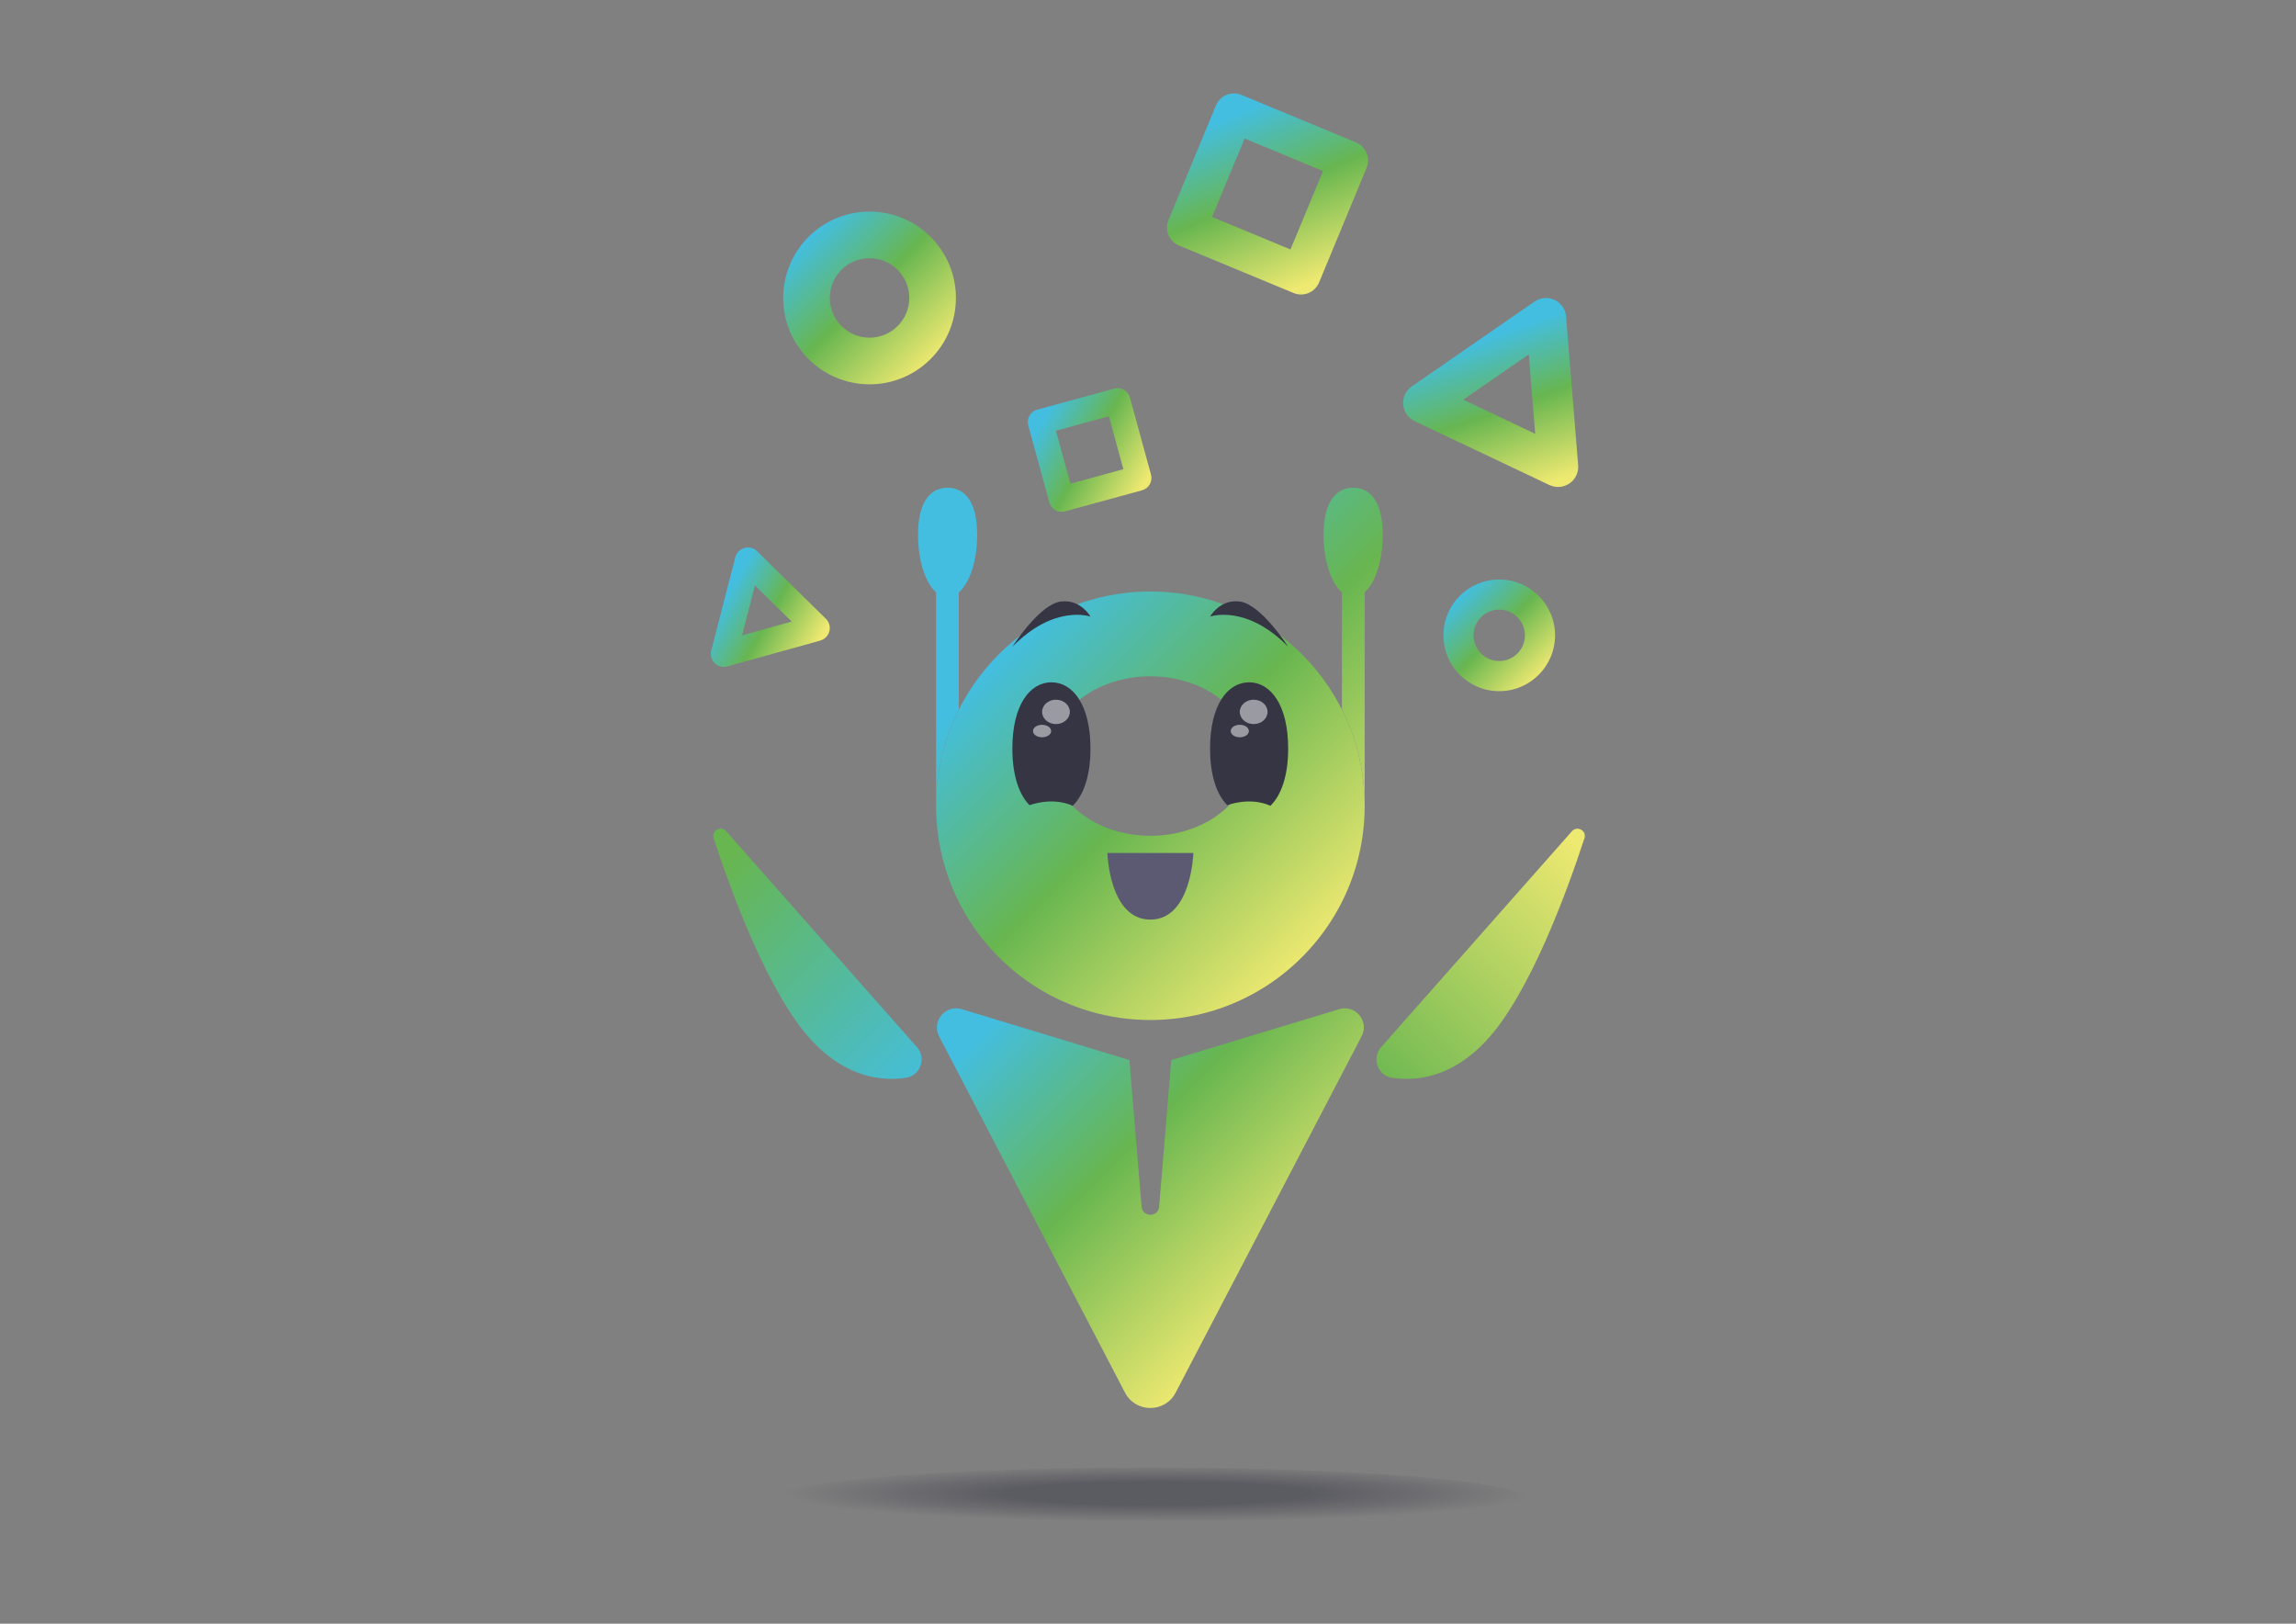 <?xml version="1.0" encoding="UTF-8"?>
<svg id="Calque_1" data-name="Calque 1" xmlns="http://www.w3.org/2000/svg" xmlns:xlink="http://www.w3.org/1999/xlink" viewBox="0 0 841.89 595.28">
  <rect x="0" y="0" width="841.89" height="595.28" fill="#808080" stroke="none"/>
  <defs>
    <style>
      .cls-1 {
        fill: url(#Dégradé_sans_nom_11-10);
      }

      .cls-1, .cls-2, .cls-3, .cls-4, .cls-5, .cls-6, .cls-7, .cls-8, .cls-9, .cls-10, .cls-11, .cls-12, .cls-13, .cls-14, .cls-15, .cls-16 {
        stroke-width: 0px;
      }

      .cls-2 {
        fill: url(#Dégradé_sans_nom_11-9);
      }

      .cls-3 {
        fill: url(#Dégradé_sans_nom_11-3);
      }

      .cls-4 {
        fill: url(#Dégradé_sans_nom_11-2);
      }

      .cls-5 {
        fill: url(#Dégradé_sans_nom_11-4);
      }

      .cls-6 {
        fill: url(#Dégradé_sans_nom_11-7);
      }

      .cls-7 {
        fill: url(#Dégradé_sans_nom_11-6);
      }

      .cls-8 {
        fill: url(#Dégradé_sans_nom_11-5);
      }

      .cls-9 {
        fill: url(#Dégradé_sans_nom_11-8);
      }

      .cls-10 {
        fill: #5b5a72;
      }

      .cls-11 {
        fill: #353544;
      }

      .cls-12 {
        fill: #fff;
        opacity: .5;
      }

      .cls-13 {
        fill: url(#Dégradé_sans_nom_46);
      }

      .cls-14 {
        fill: url(#Dégradé_sans_nom_11);
      }

      .cls-15 {
        fill: url(#Dégradé_sans_nom_17);
      }

      .cls-16 {
        fill: url(#Dégradé_sans_nom_26);
      }
    </style>
    <linearGradient id="Dégradé_sans_nom_11" data-name="Dégradé sans nom 11" x1="531.95" y1="215.13" x2="565.99" y2="249.17" gradientUnits="userSpaceOnUse">
      <stop offset=".1" stop-color="#43bee0"/>
      <stop offset=".5" stop-color="#68b650"/>
      <stop offset=".96" stop-color="#eee971"/>
    </linearGradient>
    <linearGradient id="Dégradé_sans_nom_11-2" data-name="Dégradé sans nom 11" x1="307.19" y1="140.67" x2="338.1" y2="171.58" gradientTransform="translate(-71.95 164.76) rotate(-15.54)" xlink:href="#Dégradé_sans_nom_11"/>
    <linearGradient id="Dégradé_sans_nom_11-3" data-name="Dégradé sans nom 11" x1="437.51" y1="105.08" x2="473.43" y2="141" gradientTransform="translate(-72.24 166.4) rotate(-15.29)" xlink:href="#Dégradé_sans_nom_11"/>
    <linearGradient id="Dégradé_sans_nom_11-4" data-name="Dégradé sans nom 11" x1="291.32" y1="81.72" x2="343.98" y2="134.38" xlink:href="#Dégradé_sans_nom_11"/>
    <linearGradient id="Dégradé_sans_nom_11-5" data-name="Dégradé sans nom 11" x1="446.23" y1="166.86" x2="494.04" y2="214.67" gradientTransform="translate(207.7 -223.3) rotate(25.35)" xlink:href="#Dégradé_sans_nom_11"/>
    <linearGradient id="Dégradé_sans_nom_11-6" data-name="Dégradé sans nom 11" x1="339.52" y1="115.92" x2="395.09" y2="171.5" gradientTransform="translate(180.48 -202.28) rotate(22.51)" xlink:href="#Dégradé_sans_nom_11"/>
    <radialGradient id="Dégradé_sans_nom_17" data-name="Dégradé sans nom 17" cx="706.02" cy="549.64" fx="706.02" fy="549.64" r="94.16" gradientTransform="translate(-599.15 486.9) rotate(.01) scale(1.45 .11)" gradientUnits="userSpaceOnUse">
      <stop offset=".4" stop-color="#353544" stop-opacity=".5"/>
      <stop offset="1" stop-color="#353544" stop-opacity="0"/>
    </radialGradient>
    <linearGradient id="Dégradé_sans_nom_11-7" data-name="Dégradé sans nom 11" x1="353.55" y1="227.12" x2="484.21" y2="357.78" xlink:href="#Dégradé_sans_nom_11"/>
    <linearGradient id="Dégradé_sans_nom_26" data-name="Dégradé sans nom 26" x1="502.69" y1="401.14" x2="586.54" y2="317.29" gradientUnits="userSpaceOnUse">
      <stop offset="0" stop-color="#68b650"/>
      <stop offset="1" stop-color="#eee971"/>
    </linearGradient>
    <linearGradient id="Dégradé_sans_nom_46" data-name="Dégradé sans nom 46" x1="339.97" y1="401.14" x2="260.3" y2="321.48" gradientUnits="userSpaceOnUse">
      <stop offset="0" stop-color="#43bee0"/>
      <stop offset="1" stop-color="#68b650"/>
    </linearGradient>
    <linearGradient id="Dégradé_sans_nom_11-8" data-name="Dégradé sans nom 11" x1="363.98" y1="350.2" x2="484.36" y2="470.58" xlink:href="#Dégradé_sans_nom_11"/>
    <linearGradient id="Dégradé_sans_nom_11-9" data-name="Dégradé sans nom 11" x1="345.81" y1="235.59" x2="491.02" y2="380.8" xlink:href="#Dégradé_sans_nom_11"/>
    <linearGradient id="Dégradé_sans_nom_11-10" data-name="Dégradé sans nom 11" x1="413.66" y1="150.51" x2="557.69" y2="294.54" xlink:href="#Dégradé_sans_nom_11"/>
  </defs>
  <path class="cls-14" d="M549.73,212.46c11.3,0,20.47,9.16,20.47,20.46s-9.17,20.47-20.47,20.47-20.46-9.17-20.46-20.47,9.16-20.46,20.46-20.46ZM559.15,232.92c0-5.2-4.22-9.42-9.42-9.42s-9.42,4.22-9.42,9.42,4.22,9.42,9.42,9.42,9.42-4.22,9.42-9.42Z"/>
  <path class="cls-4" d="M300.77,234.84l-34.09,9.48c-1.64.46-3.4,0-4.61-1.19-1.21-1.19-1.7-2.94-1.28-4.59l8.84-34.26c.43-1.65,1.7-2.94,3.34-3.4,1.64-.46,3.4,0,4.61,1.19l25.25,24.78c1.21,1.19,1.7,2.94,1.28,4.59-.43,1.65-1.7,2.94-3.34,3.4ZM272.09,232.93l18.19-5.06-13.47-13.22-4.71,18.28Z"/>
  <path class="cls-3" d="M418.81,179.73l-28.34,7.75c-2.47.67-5.01-.78-5.69-3.24l-7.75-28.34c-.67-2.47.78-5.01,3.24-5.69l28.34-7.75c2.47-.67,5.01.78,5.69,3.24l7.75,28.34c.67,2.47-.78,5.01-3.24,5.69ZM392.5,177.32l19.41-5.31-5.31-19.41-19.41,5.31,5.31,19.41Z"/>
  <path class="cls-5" d="M318.84,77.58c17.48,0,31.67,14.17,31.67,31.65s-14.19,31.67-31.67,31.67-31.65-14.19-31.65-31.67,14.17-31.65,31.65-31.65ZM333.41,109.23c0-8.05-6.53-14.57-14.57-14.57s-14.57,6.53-14.57,14.57,6.53,14.57,14.57,14.57,14.57-6.53,14.57-14.57Z"/>
  <path class="cls-8" d="M568.16,177.83l-49.46-23.44c-2.38-1.13-3.98-3.44-4.19-6.06-.21-2.62.99-5.16,3.16-6.66l45.03-31.12c2.17-1.5,4.97-1.72,7.35-.6,2.38,1.13,3.98,3.44,4.19,6.06l4.43,54.56c.21,2.62-.99,5.16-3.16,6.66-2.17,1.5-4.97,1.72-7.35.6ZM536.54,146.54l26.39,12.5-2.37-29.11-24.02,16.6Z"/>
  <path class="cls-7" d="M474.32,107.42l-41.99-17.4c-3.65-1.51-5.39-5.7-3.87-9.36l17.4-41.99c1.51-3.65,5.7-5.39,9.36-3.87l41.99,17.4c3.65,1.51,5.39,5.7,3.87,9.36l-17.4,41.99c-1.51,3.65-5.7,5.39-9.36,3.87ZM444.44,79.53l28.75,11.92,11.92-28.75-28.75-11.92-11.92,28.75Z"/>
  <ellipse class="cls-15" cx="421.81" cy="549.64" rx="138.34" ry="11.62"/>
  <path class="cls-6" d="M421.83,247.94c-20.28,0-36.68,13.08-36.68,29.22s16.39,29.26,36.68,29.26,36.68-13.08,36.68-29.26-16.45-29.22-36.68-29.22ZM351.58,330.66c-5.33-10.61-8.34-22.62-8.34-35.29,0-43.35,35.18-78.52,78.58-78.52s78.58,35.18,78.58,78.52c0,12.67-3,24.67-8.34,35.29-12.95,25.67-39.51,43.29-70.24,43.29s-57.29-17.62-70.24-43.29Z"/>
  <path class="cls-16" d="M510.46,395.13c8.8,1.3,21.69-.02,34.24-13.31,16.08-17,29.92-55.09,36.28-74.5.92-2.77-2.64-4.75-4.58-2.58l-69.95,79.14c-3.59,4.03-1.28,10.47,4.02,11.26Z"/>
  <path class="cls-13" d="M332.2,395.13c-8.8,1.3-21.69-.02-34.24-13.31-16.08-17-29.92-55.09-36.28-74.5-.92-2.77,2.64-4.75,4.58-2.58l69.95,79.14c3.59,4.03,1.28,10.47-4.02,11.26Z"/>
  <path class="cls-9" d="M491.05,369.97c5.95-1.78,11.11,4.45,8.22,9.95l-68.19,130.65c-3.89,7.5-14.67,7.5-18.56,0l-68.19-130.65c-2.83-5.5,2.33-11.73,8.28-9.95l61.52,18.67,4.45,53.74c.33,3.95,6.11,3.95,6.45,0l4.45-53.74,61.57-18.67Z"/>
  <path class="cls-2" d="M351.57,217.21v42.9c-5.33,10.61-8.34,22.62-8.34,35.29v-78.24c-3.89-3.45-6.61-11.56-6.61-21.06,0-12.61,4.83-17.28,10.84-17.28s10.84,4.67,10.84,17.28c0,9.5-2.78,17.67-6.72,21.12Z"/>
  <path class="cls-1" d="M500.39,217.15v78.24c0-12.67-3-24.67-8.34-35.29v-42.9c-3.95-3.45-6.72-11.61-6.72-21.12,0-12.61,4.89-17.28,10.84-17.28s10.84,4.67,10.84,17.28c0,9.5-2.72,17.62-6.61,21.06Z"/>
  <path class="cls-10" d="M406.06,312.72h31.51s-.66,24.42-15.76,24.42-15.76-24.42-15.76-24.42Z"/>
  <path class="cls-11" d="M465.84,295.4c3.91-3.8,6.5-10.86,6.5-20.98,0-15.92-6.41-24.27-14.32-24.27s-14.32,8.35-14.32,24.27c0,9.95,2.5,16.95,6.31,20.79,0,0,8.07-3.23,15.82.19Z"/>
  <ellipse class="cls-12" cx="454.6" cy="268.01" rx="3.33" ry="2.29"/>
  <ellipse class="cls-12" cx="459.69" cy="260.99" rx="5.09" ry="4.47"/>
  <path class="cls-11" d="M393.35,295.4c3.91-3.8,6.5-10.86,6.5-20.98,0-15.92-6.41-24.27-14.32-24.27s-14.32,8.35-14.32,24.27c0,9.95,2.5,16.95,6.31,20.79,0,0,8.07-3.23,15.82.19Z"/>
  <ellipse class="cls-12" cx="382.11" cy="268.01" rx="3.33" ry="2.29"/>
  <ellipse class="cls-12" cx="387.2" cy="260.99" rx="5.09" ry="4.47"/>
  <path class="cls-11" d="M443.71,226.05s13.17-4.71,28.64,11.06c0,0-9.89-15.56-17.74-16.58-7.32-.96-10.9,5.53-10.9,5.53Z"/>
  <path class="cls-11" d="M399.85,226.05s-13.17-4.71-28.64,11.06c0,0,9.89-15.56,17.74-16.58,7.32-.96,10.9,5.53,10.9,5.53Z"/>
</svg>